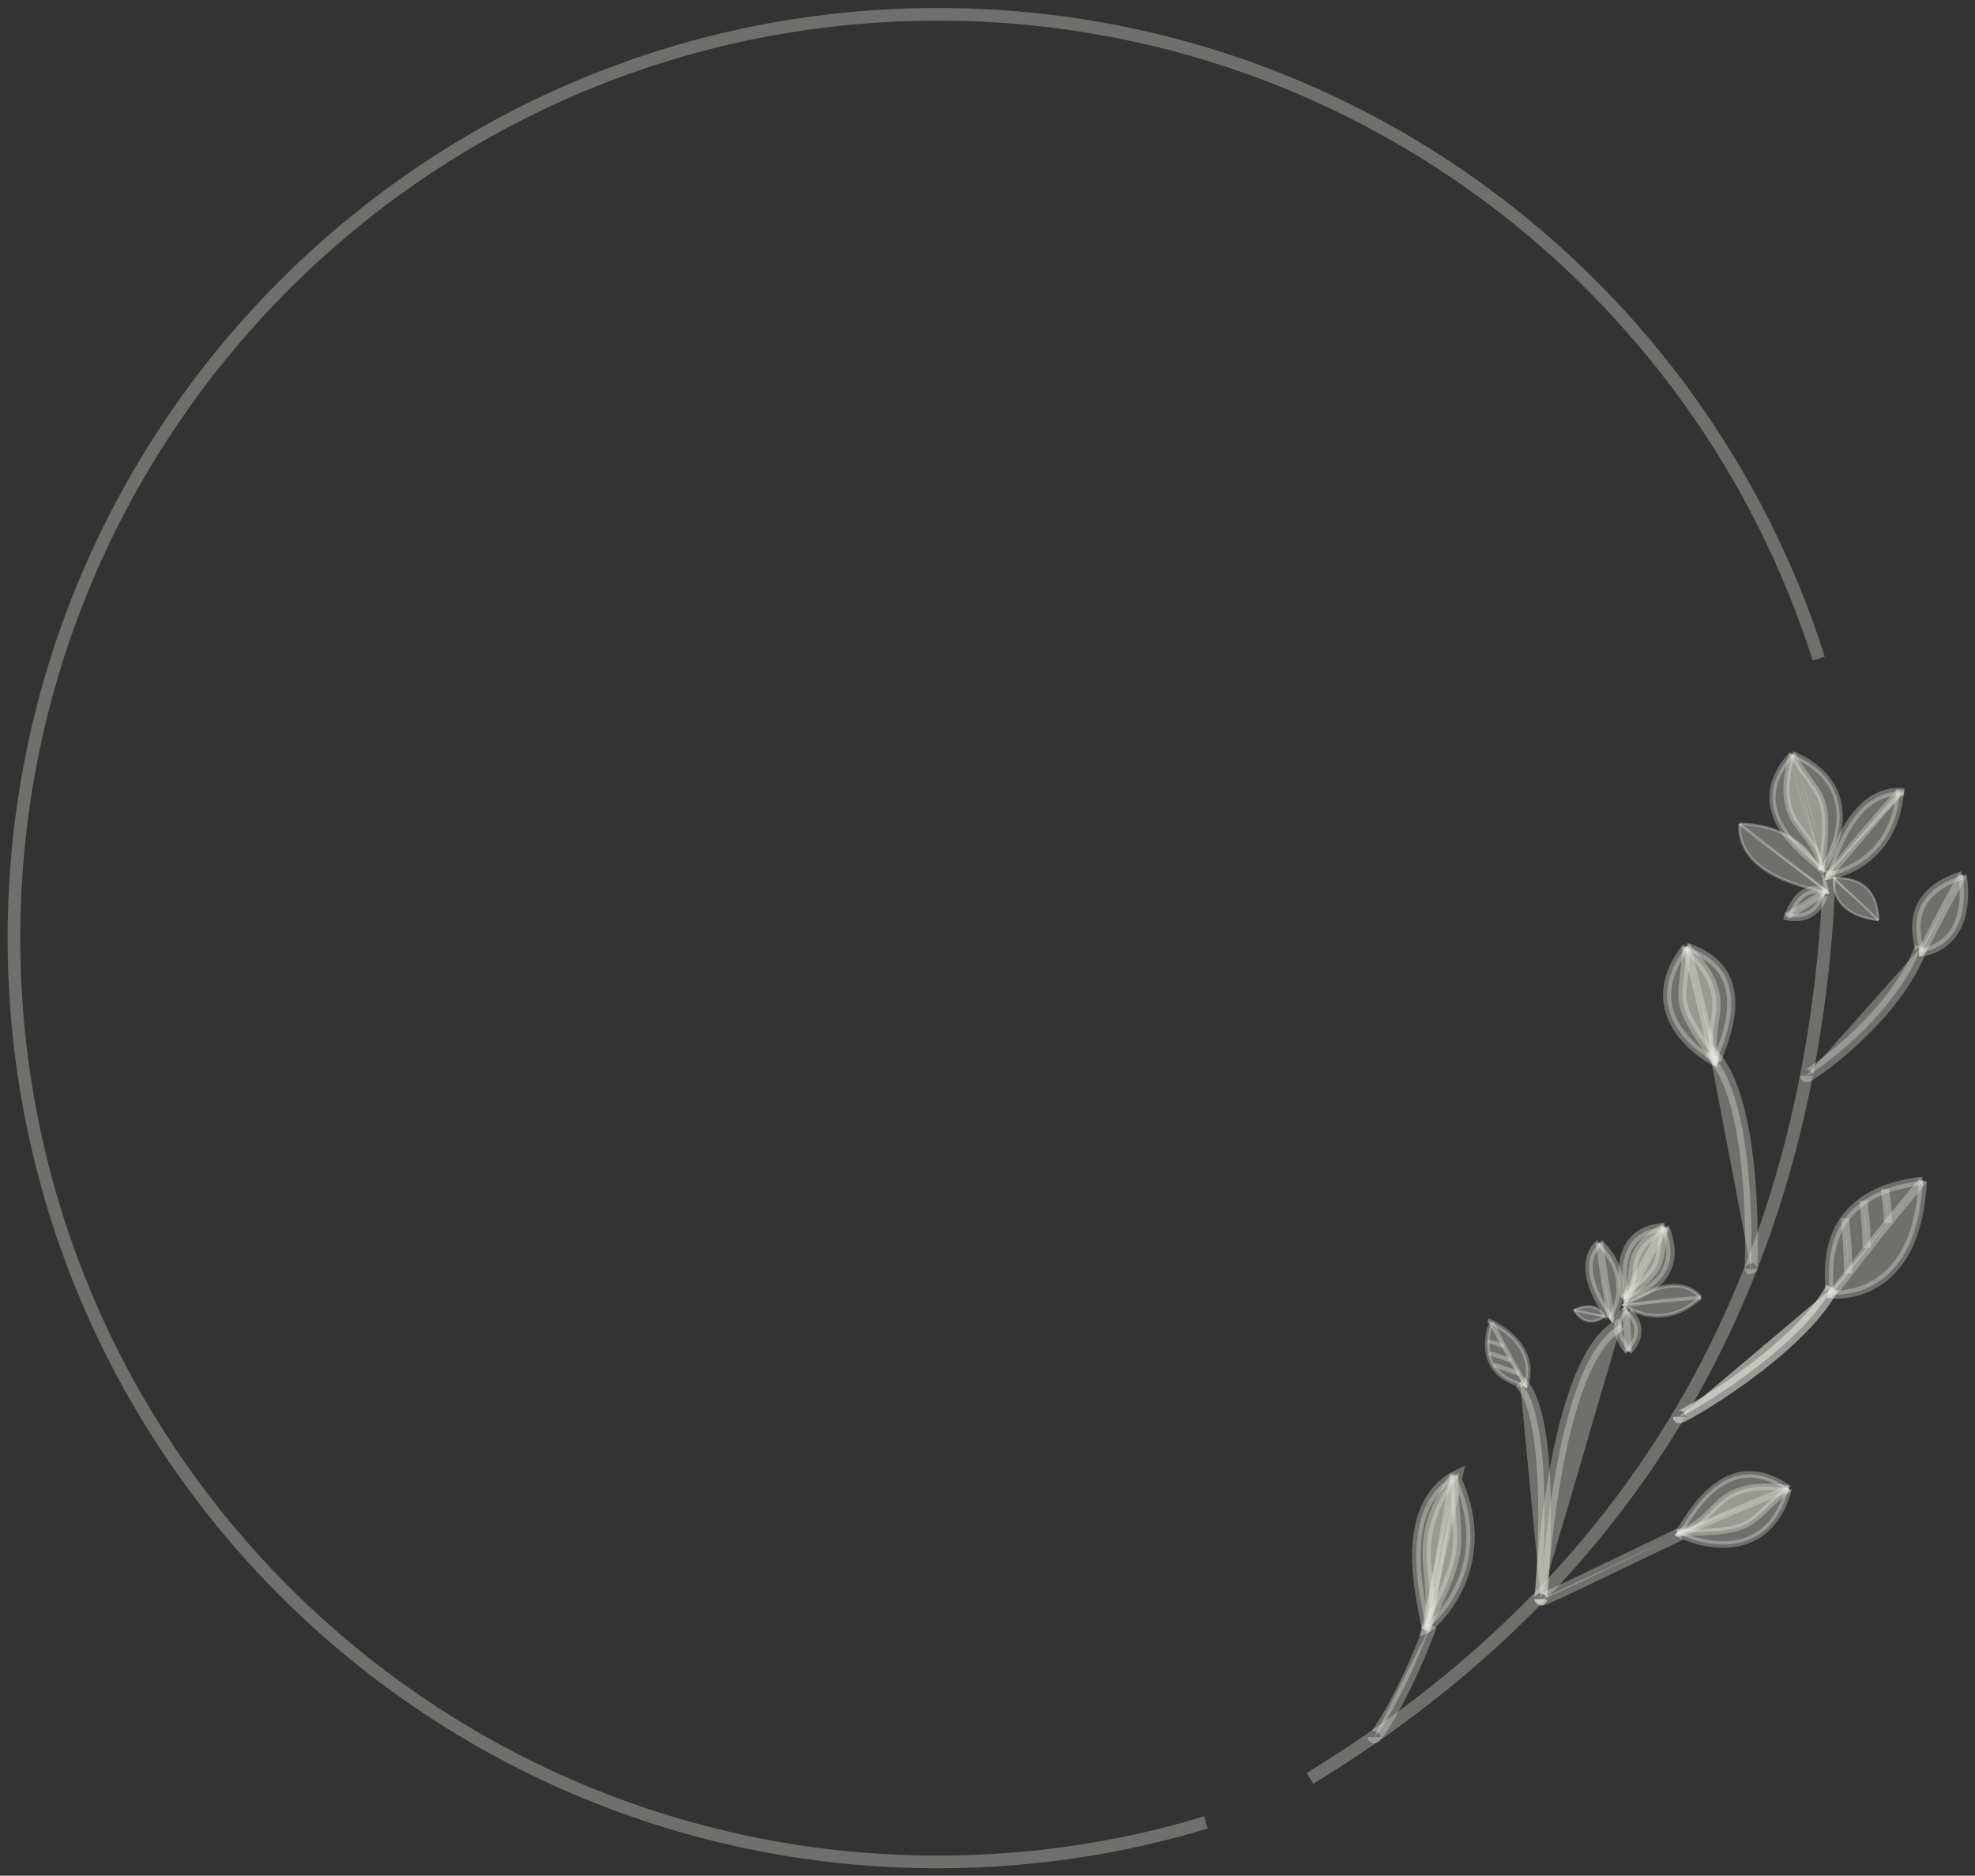<svg width="937" height="890" viewBox="0 0 937 890" fill="none" xmlns="http://www.w3.org/2000/svg">
<rect x="0" y="0" width="937" height="890" fill="#333333" stroke="none"/>
<path fill-rule="evenodd" clip-rule="evenodd" d="M871.005 413.242C862.295 646.587 741.968 773.832 623.072 846.371L619.942 841.241C737.534 769.498 856.382 643.906 864.999 413.018L871.005 413.242Z" fill="#E9ECE0" fill-opacity="0.33"/>
<path fill-rule="evenodd" clip-rule="evenodd" d="M857.031 510.43C857.04 511.772 899.407 483.019 911.483 449.304L857.031 510.43Z" fill="#E9ECE0" fill-opacity="0.33"/>
<path fill-rule="evenodd" clip-rule="evenodd" d="M854.651 512.279C854.172 511.65 854.031 510.969 854.028 510.451L860.037 510.411C860.034 509.914 859.898 509.25 859.43 508.635C858.968 508.03 858.385 507.736 857.954 507.603C857.251 507.384 856.677 507.501 856.577 507.521L856.569 507.523C856.406 507.555 856.287 507.596 856.236 507.616C856.241 507.614 856.246 507.612 856.251 507.609C856.405 507.538 856.749 507.354 857.311 507.01C858.403 506.342 860.035 505.247 862.076 503.76C866.148 500.792 871.73 496.345 877.689 490.813C889.678 479.683 902.862 464.465 908.655 448.292L914.312 450.318C908.029 467.861 893.992 483.877 881.777 495.217C875.634 500.92 869.867 505.517 865.616 508.616C863.495 510.162 861.722 511.356 860.447 512.136C859.827 512.515 859.248 512.844 858.774 513.063C858.582 513.152 858.192 513.327 857.741 513.416L857.737 513.417C857.576 513.449 856.932 513.577 856.173 513.342C855.722 513.202 855.123 512.897 854.651 512.279ZM856.209 507.628C856.209 507.627 856.218 507.623 856.236 507.616C856.217 507.625 856.209 507.628 856.209 507.628Z" fill="#E9ECE0" fill-opacity="0.33"/>
<path fill-rule="evenodd" clip-rule="evenodd" d="M910.498 451.884C912.653 451.96 935.807 449.415 931.133 415.284L910.498 451.884Z" fill="#E9ECE0" fill-opacity="0.33"/>
<path fill-rule="evenodd" clip-rule="evenodd" d="M915.894 452.907C913.325 453.721 911.242 453.915 910.428 453.887L910.568 449.883C910.832 449.892 912.452 449.796 914.684 449.088C916.877 448.393 919.56 447.137 922.042 444.919C926.902 440.574 931.419 432.134 929.149 415.557L933.118 415.013C935.521 432.566 930.798 442.464 924.712 447.905C921.719 450.58 918.502 452.08 915.894 452.907Z" fill="#E9ECE0" fill-opacity="0.33"/>
<path fill-rule="evenodd" clip-rule="evenodd" d="M870.3 416.28C869.865 417.714 867.449 433.721 891.209 436.662L870.3 416.28Z" fill="#E9ECE0" fill-opacity="0.33"/>
<path fill-rule="evenodd" clip-rule="evenodd" d="M869.53 419.681C869.444 417.887 869.68 416.557 869.809 416.131L870.792 416.429C870.704 416.72 870.475 417.929 870.556 419.632C870.637 421.324 871.024 423.477 872.14 425.673C874.356 430.034 879.518 434.698 891.273 436.153L891.147 437.172C879.142 435.686 873.632 430.876 871.225 426.139C870.029 423.786 869.617 421.485 869.53 419.681Z" fill="#E9ECE0" fill-opacity="0.33"/>
<path fill-rule="evenodd" clip-rule="evenodd" d="M866.284 423.638C865.344 423.057 855.232 417.402 848.645 433.781L866.284 423.638Z" fill="#E9ECE0" fill-opacity="0.33"/>
<path fill-rule="evenodd" clip-rule="evenodd" d="M859.305 420.632C863.39 419.972 866.6 421.788 867.198 422.158L865.37 425.118C865.029 424.907 862.713 423.606 859.86 424.067C857.182 424.501 853.407 426.604 850.26 434.43L847.031 433.132C850.471 424.58 855.046 421.321 859.305 420.632Z" fill="#E9ECE0" fill-opacity="0.33"/>
<path fill-rule="evenodd" clip-rule="evenodd" d="M910.498 451.884C912.653 451.959 913.528 446.487 931.133 415.284L910.498 451.884Z" fill="#E9ECE0" fill-opacity="0.33"/>
<path fill-rule="evenodd" clip-rule="evenodd" d="M913.823 451.696C913.134 452.73 912.123 453.945 910.429 453.886L910.568 449.883C910.286 449.873 910.113 449.985 910.07 450.018C910.107 449.984 910.243 449.844 910.49 449.474C911.07 448.604 911.871 447.077 913.239 444.402C913.419 444.05 913.608 443.681 913.805 443.293C916.569 437.879 921.156 428.893 929.389 414.3L932.878 416.269C924.685 430.79 920.128 439.718 917.372 445.116C917.174 445.504 916.986 445.873 916.806 446.225C915.485 448.809 914.563 450.587 913.823 451.696ZM910.059 450.027C910.059 450.027 910.063 450.024 910.07 450.018C910.063 450.025 910.059 450.028 910.059 450.027Z" fill="#E9ECE0" fill-opacity="0.33"/>
<path fill-rule="evenodd" clip-rule="evenodd" d="M870.3 416.28C869.865 417.714 873.386 419.277 891.209 436.662L870.3 416.28Z" fill="#E9ECE0" fill-opacity="0.33"/>
<path fill-rule="evenodd" clip-rule="evenodd" d="M870.492 417.965C869.936 417.335 869.614 416.773 869.808 416.131L870.791 416.429C870.769 416.504 870.723 416.675 871.262 417.285C871.785 417.877 872.714 418.727 874.251 420.108C874.455 420.291 874.67 420.484 874.895 420.686C878.037 423.504 883.245 428.177 891.568 436.295L890.851 437.03C882.543 428.927 877.347 424.265 874.209 421.45C873.983 421.248 873.769 421.055 873.565 420.872C872.047 419.509 871.064 418.612 870.492 417.965Z" fill="#E9ECE0" fill-opacity="0.33"/>
<path fill-rule="evenodd" clip-rule="evenodd" d="M866.283 423.64C865.343 423.059 863.564 425.272 847.804 434.69L866.283 423.64Z" fill="#E9ECE0" fill-opacity="0.33"/>
<path fill-rule="evenodd" clip-rule="evenodd" d="M864.438 422.24C865.024 421.947 866.109 421.485 867.198 422.158L865.37 425.119C865.752 425.354 866.092 425.292 866.179 425.269C866.15 425.28 866.091 425.304 865.995 425.352C865.562 425.569 864.858 426.017 863.555 426.87C863.386 426.981 863.208 427.097 863.021 427.22C860.413 428.929 856.08 431.77 848.697 436.182L846.912 433.195C854.234 428.82 858.521 426.01 861.115 424.309C861.302 424.186 861.479 424.07 861.649 423.959C862.878 423.154 863.781 422.569 864.438 422.24ZM866.2 425.262C866.2 425.262 866.193 425.265 866.179 425.269C866.194 425.263 866.201 425.261 866.2 425.262Z" fill="#E9ECE0" fill-opacity="0.33"/>
<path fill-rule="evenodd" clip-rule="evenodd" d="M910.498 451.884C912.653 451.959 898.234 425.493 931.133 415.284L910.498 451.884Z" fill="#E9ECE0" fill-opacity="0.33"/>
<path fill-rule="evenodd" clip-rule="evenodd" d="M912.244 453.033C911.781 453.638 911.088 453.909 910.429 453.886L910.569 449.882C910.044 449.864 909.454 450.088 909.064 450.596C908.777 450.971 908.739 451.326 908.733 451.38L908.733 451.382C908.729 451.417 908.729 451.436 908.728 451.436C908.726 451.437 908.722 451.338 908.68 451.084C908.613 450.688 908.513 450.227 908.385 449.644C908.286 449.19 908.171 448.662 908.043 448.032C907.494 445.332 906.876 441.482 907.294 437.244C907.714 432.979 909.185 428.31 912.803 424.027C916.414 419.754 922.042 416.008 930.54 413.371L931.727 417.197C923.776 419.664 918.87 423.054 915.863 426.613C912.865 430.162 911.637 434.018 911.281 437.637C910.921 441.282 911.448 444.673 911.969 447.234C912.064 447.704 912.167 448.181 912.265 448.632C912.415 449.323 912.552 449.955 912.63 450.42C912.692 450.787 912.769 451.318 912.716 451.813C912.69 452.052 912.609 452.557 912.244 453.033Z" fill="#E9ECE0" fill-opacity="0.33"/>
<path fill-rule="evenodd" clip-rule="evenodd" d="M870.3 416.28C869.865 417.714 890.214 412.743 891.209 436.662L870.3 416.28Z" fill="#E9ECE0" fill-opacity="0.33"/>
<path fill-rule="evenodd" clip-rule="evenodd" d="M869.912 416.712C869.776 416.536 869.75 416.322 869.808 416.132L870.791 416.43C870.821 416.329 870.809 416.193 870.725 416.084C870.677 416.022 870.629 416.001 870.629 416.001C870.629 416.001 870.631 416.002 870.636 416.004C870.688 416.024 870.821 416.052 871.08 416.076C871.373 416.103 871.736 416.12 872.175 416.139C872.499 416.154 872.864 416.17 873.273 416.195C875.154 416.305 877.747 416.569 880.398 417.559C883.054 418.552 885.77 420.274 887.882 423.295C889.991 426.314 891.47 430.589 891.722 436.642L890.696 436.685C890.45 430.778 889.012 426.705 887.04 423.884C885.069 421.065 882.539 419.456 880.038 418.521C877.531 417.585 875.057 417.328 873.213 417.22C872.846 417.198 872.494 417.182 872.171 417.168C871.703 417.146 871.295 417.128 870.985 417.099C870.727 417.075 870.466 417.039 870.267 416.963C870.17 416.925 870.022 416.855 869.912 416.712Z" fill="#E9ECE0" fill-opacity="0.33"/>
<path fill-rule="evenodd" clip-rule="evenodd" d="M866.284 423.638C865.344 423.057 863.67 438.509 846.434 434.697L866.284 423.638Z" fill="#E9ECE0" fill-opacity="0.33"/>
<path fill-rule="evenodd" clip-rule="evenodd" d="M865.566 422.007C866.103 421.799 866.704 421.852 867.199 422.158L865.37 425.118C865.807 425.388 866.348 425.436 866.822 425.252C867.185 425.112 867.379 424.885 867.423 424.833C867.474 424.774 867.5 424.73 867.5 424.731C867.5 424.731 867.481 424.763 867.443 424.844C867.355 425.03 867.266 425.247 867.147 425.536C867.056 425.756 866.948 426.018 866.81 426.341C866.229 427.702 865.318 429.633 863.821 431.476C862.314 433.333 860.205 435.109 857.248 436.139C854.292 437.167 850.621 437.405 846.059 436.396L846.81 432.998C850.867 433.895 853.868 433.631 856.104 432.852C858.337 432.075 859.937 430.74 861.12 429.283C862.314 427.812 863.075 426.227 863.61 424.974C863.698 424.769 863.788 424.552 863.876 424.339C864.03 423.967 864.178 423.61 864.295 423.361C864.381 423.178 864.538 422.856 864.769 422.584C864.881 422.451 865.14 422.172 865.566 422.007Z" fill="#E9ECE0" fill-opacity="0.33"/>
<path fill-rule="evenodd" clip-rule="evenodd" d="M795.558 727.252C797.766 729.176 837.294 747.192 848.657 706.336L795.558 727.252Z" fill="#E9ECE0" fill-opacity="0.33"/>
<path fill-rule="evenodd" clip-rule="evenodd" d="M795.642 729.145C795.223 728.915 794.81 728.664 794.535 728.424L796.578 726.08C796.575 726.078 796.574 726.077 796.574 726.077C796.574 726.076 796.611 726.106 796.707 726.167C796.811 726.234 796.955 726.319 797.141 726.421C797.513 726.626 798.02 726.88 798.649 727.166C799.906 727.737 801.617 728.417 803.654 729.058C807.737 730.345 813.06 731.457 818.624 731.282C824.177 731.109 829.918 729.657 834.939 725.869C839.953 722.088 844.389 715.873 847.157 705.919L850.153 706.752C847.24 717.227 842.474 724.081 836.812 728.352C831.156 732.617 824.746 734.202 818.721 734.39C812.707 734.579 807.024 733.38 802.719 732.024C800.563 731.345 798.734 730.62 797.363 729.997C796.678 729.686 796.098 729.396 795.642 729.145Z" fill="#E9ECE0" fill-opacity="0.33"/>
<path fill-rule="evenodd" clip-rule="evenodd" d="M864.099 413.156C866.292 411.215 889.264 374.345 850.218 357.8L864.099 413.156Z" fill="#E9ECE0" fill-opacity="0.33"/>
<path fill-rule="evenodd" clip-rule="evenodd" d="M865.906 413.256C865.624 413.641 865.327 414.011 865.063 414.244L863.137 412.068C863.134 412.07 863.134 412.07 863.137 412.067C863.146 412.058 863.183 412.02 863.25 411.94C863.332 411.843 863.436 411.71 863.563 411.537C863.815 411.193 864.135 410.721 864.5 410.132C865.231 408.956 866.128 407.344 867.029 405.403C868.836 401.513 870.631 396.367 871.178 390.812C871.725 385.268 871.025 379.365 867.905 373.875C864.79 368.391 859.181 363.176 849.652 359.138L850.786 356.462C860.78 360.697 866.942 366.295 870.432 372.439C873.919 378.575 874.66 385.114 874.07 391.097C873.482 397.071 871.563 402.541 869.665 406.627C868.715 408.674 867.762 410.39 866.969 411.666C866.573 412.303 866.212 412.839 865.906 413.256Z" fill="#E9ECE0" fill-opacity="0.33"/>
<path fill-rule="evenodd" clip-rule="evenodd" d="M866.062 415.675C867.919 416.132 899.071 410.894 901.549 374.631L866.062 415.675Z" fill="#E9ECE0" fill-opacity="0.33"/>
<path fill-rule="evenodd" clip-rule="evenodd" d="M866.862 417.526C866.541 417.548 866.047 417.569 865.621 417.464L866.502 413.884C866.412 413.862 866.357 413.857 866.357 413.857C866.357 413.856 866.432 413.86 866.616 413.848C866.873 413.83 867.243 413.788 867.718 413.71C868.665 413.554 869.962 413.265 871.498 412.792C874.57 411.844 878.537 410.174 882.52 407.408C890.43 401.914 898.511 392.031 899.709 374.504L903.387 374.756C902.107 393.492 893.373 404.359 884.623 410.436C880.277 413.455 875.953 415.276 872.585 416.315C870.9 416.834 869.44 417.163 868.317 417.348C867.758 417.44 867.266 417.499 866.862 417.526Z" fill="#E9ECE0" fill-opacity="0.33"/>
<path fill-rule="evenodd" clip-rule="evenodd" d="M867.199 424.121C867.56 422.243 861.643 391.549 825.299 390.948L867.199 424.121Z" fill="#E9ECE0" fill-opacity="0.33"/>
<path fill-rule="evenodd" clip-rule="evenodd" d="M867.817 423.384C867.849 423.71 867.862 424.023 867.821 424.241L866.577 424.002C866.577 424.003 866.577 424.002 866.577 424.001C866.578 423.993 866.582 423.954 866.58 423.872C866.579 423.782 866.572 423.66 866.557 423.508C866.527 423.204 866.467 422.798 866.371 422.302C866.178 421.312 865.843 419.984 865.315 418.434C864.261 415.334 862.448 411.365 859.506 407.436C853.638 399.598 843.251 391.879 825.288 391.582L825.309 390.315C843.69 390.619 854.433 398.547 860.52 406.676C863.555 410.731 865.425 414.824 866.514 418.026C867.059 419.628 867.41 421.011 867.614 422.061C867.716 422.585 867.782 423.031 867.817 423.384Z" fill="#E9ECE0" fill-opacity="0.33"/>
<path fill-rule="evenodd" clip-rule="evenodd" d="M814.855 504.329C811.994 503.704 773.963 482.711 799.987 449.23L814.855 504.329Z" fill="#E9ECE0" fill-opacity="0.33"/>
<path fill-rule="evenodd" clip-rule="evenodd" d="M815.258 502.434C815.278 502.441 815.281 502.443 815.27 502.44L814.444 506.219C814.045 506.132 813.565 505.934 813.129 505.735C812.645 505.514 812.057 505.216 811.392 504.848C810.061 504.111 808.376 503.067 806.533 501.732C802.855 499.068 798.469 495.192 795.003 490.206C791.529 485.209 788.943 479.043 788.997 471.863C789.05 464.671 791.749 456.68 798.462 448.044L801.516 450.418C795.217 458.523 792.911 465.711 792.865 471.892C792.819 478.084 795.04 483.483 798.179 487.997C801.325 492.523 805.357 496.104 808.802 498.599C810.519 499.843 812.072 500.803 813.266 501.464C813.864 501.795 814.362 502.045 814.737 502.217C815.043 502.357 815.207 502.416 815.258 502.434Z" fill="#E9ECE0" fill-opacity="0.33"/>
<path fill-rule="evenodd" clip-rule="evenodd" d="M795.558 727.252C797.766 729.176 803.375 724.156 848.657 706.336L795.558 727.252Z" fill="#E9ECE0" fill-opacity="0.33"/>
<path fill-rule="evenodd" clip-rule="evenodd" d="M798.879 728.786C797.296 729.276 795.765 729.494 794.537 728.423L796.579 726.08C796.576 726.078 796.57 726.075 796.563 726.072C796.562 726.072 796.561 726.071 796.56 726.071C796.559 726.071 796.586 726.08 796.658 726.082C796.856 726.087 797.241 726.038 797.958 725.816C799.395 725.37 801.621 724.412 805.326 722.775C805.817 722.558 806.332 722.331 806.872 722.091C814.417 718.752 826.931 713.214 848.087 704.888L849.226 707.781C828.129 716.084 815.661 721.602 808.129 724.936C807.589 725.175 807.074 725.403 806.583 725.619C802.95 727.224 800.529 728.274 798.879 728.786Z" fill="#E9ECE0" fill-opacity="0.33"/>
<path fill-rule="evenodd" clip-rule="evenodd" d="M864.099 413.156C866.293 411.215 862.04 405.004 850.218 357.8L864.099 413.156Z" fill="#E9ECE0" fill-opacity="0.33"/>
<path fill-rule="evenodd" clip-rule="evenodd" d="M865.95 410.077C866.232 411.708 866.239 413.202 865.062 414.243L863.136 412.066L863.147 412.056L863.15 412.054C863.15 412.054 863.15 412.054 863.15 412.053M865.95 410.077C865.658 408.382 864.931 405.852 863.808 402.04L865.95 410.077ZM863.808 402.04C863.657 401.525 863.497 400.984 863.33 400.417L863.808 402.04ZM863.33 400.417C860.997 392.517 857.136 379.439 851.628 357.445L863.33 400.417ZM851.628 357.445L848.809 358.151L851.628 357.445ZM848.809 358.151C854.331 380.203 858.205 393.325 860.542 401.238L848.809 358.151ZM860.542 401.238C860.709 401.805 860.869 402.346 861.021 402.861L860.542 401.238ZM861.021 402.861C862.164 406.745 862.829 409.082 863.086 410.572L861.021 402.861ZM863.086 410.572C863.215 411.316 863.216 411.716 863.182 411.929L863.086 410.572ZM863.182 411.929C863.168 412.021 863.15 412.053 863.15 412.053L863.182 411.929ZM863.15 412.053C863.15 412.053 863.15 412.053 863.15 412.053L863.15 412.053Z" fill="#E9ECE0" fill-opacity="0.33"/>
<path fill-rule="evenodd" clip-rule="evenodd" d="M676.161 773.427C678.717 772.651 678.174 762.614 689.912 700.065L676.161 773.427Z" fill="#E9ECE0" fill-opacity="0.33"/>
<path fill-rule="evenodd" clip-rule="evenodd" d="M678.73 773.543C678.333 774.282 677.718 775 676.731 775.3L675.593 771.554C675.343 771.63 675.235 771.772 675.234 771.772C675.234 771.771 675.25 771.749 675.281 771.692C675.411 771.448 675.599 770.947 675.836 769.971C676.305 768.04 676.83 764.852 677.661 759.604C677.771 758.907 677.887 758.174 678.008 757.406C679.701 746.685 682.508 728.912 687.989 699.704L691.837 700.426C686.366 729.579 683.566 747.31 681.875 758.018C681.754 758.787 681.638 759.519 681.528 760.217C680.708 765.394 680.156 768.771 679.64 770.894C679.385 771.945 679.105 772.845 678.73 773.543Z" fill="#E9ECE0" fill-opacity="0.33"/>
<path fill-rule="evenodd" clip-rule="evenodd" d="M866.062 415.676C867.919 416.133 871.256 409.756 901.356 375.546L866.062 415.676Z" fill="#E9ECE0" fill-opacity="0.33"/>
<path fill-rule="evenodd" clip-rule="evenodd" d="M867.829 417.062C867.256 417.408 866.493 417.678 865.622 417.463L866.503 413.883C866.149 413.796 865.912 413.915 865.911 413.914C865.911 413.913 865.916 413.911 865.927 413.904C866.046 413.832 866.313 413.626 866.81 413.118C867.789 412.116 869.264 410.363 871.701 407.43C872.023 407.042 872.362 406.633 872.718 406.205C877.681 400.224 885.912 390.306 899.973 374.326L902.741 376.761C888.715 392.702 880.51 402.589 875.554 408.561C875.198 408.989 874.86 409.397 874.537 409.786C872.144 412.667 870.555 414.561 869.446 415.695C868.899 416.255 868.365 416.739 867.829 417.062Z" fill="#E9ECE0" fill-opacity="0.33"/>
<path fill-rule="evenodd" clip-rule="evenodd" d="M867.198 424.121C867.559 422.243 861.018 419.24 825.298 390.948L867.198 424.121Z" fill="#E9ECE0" fill-opacity="0.33"/>
<path fill-rule="evenodd" clip-rule="evenodd" d="M867.491 422.964C867.76 423.363 867.908 423.785 867.82 424.242L866.576 424.003L866.576 424.002C866.58 423.986 866.597 423.903 866.442 423.673C866.274 423.425 865.959 423.086 865.408 422.601C864.311 421.634 862.436 420.217 859.399 417.949C858.994 417.647 858.569 417.329 858.123 416.997C851.897 412.351 841.577 404.652 824.905 391.446L825.691 390.453C842.349 403.648 852.658 411.339 858.881 415.982C859.327 416.315 859.752 416.632 860.157 416.934C863.175 419.188 865.1 420.642 866.245 421.651C866.815 422.153 867.23 422.578 867.491 422.964Z" fill="#E9ECE0" fill-opacity="0.33"/>
<path fill-rule="evenodd" clip-rule="evenodd" d="M814.855 504.329C811.994 503.704 812.68 496.207 799.987 449.23L814.855 504.329Z" fill="#E9ECE0" fill-opacity="0.33"/>
<path fill-rule="evenodd" clip-rule="evenodd" d="M815.434 502.512C815.404 502.488 815.349 502.457 815.267 502.439L814.442 506.218C812.635 505.823 811.838 504.276 811.284 502.704C810.702 501.048 810.096 498.452 809.221 494.588C809.102 494.065 808.978 493.516 808.848 492.939C807.033 484.907 804.031 471.613 798.119 449.734L801.854 448.725C807.786 470.681 810.802 484.035 812.621 492.085C812.751 492.661 812.875 493.21 812.993 493.734C813.891 497.694 814.443 500.026 814.934 501.42C815.191 502.152 815.368 502.429 815.434 502.512ZM815.464 502.541C815.464 502.544 815.454 502.536 815.434 502.512C815.455 502.527 815.464 502.539 815.464 502.541Z" fill="#E9ECE0" fill-opacity="0.33"/>
<path fill-rule="evenodd" clip-rule="evenodd" d="M795.558 727.252C834.851 727.055 827.64 722.938 848.657 706.336L795.558 727.252Z" fill="#E9ECE0" fill-opacity="0.33"/>
<path fill-rule="evenodd" clip-rule="evenodd" d="M829.705 724.312C823.568 727.66 815.143 728.71 795.565 728.808L795.549 725.699C815.264 725.6 822.879 724.493 828.215 721.582C830.886 720.126 833.05 718.181 835.952 715.45C836.201 715.215 836.455 714.975 836.715 714.731C839.463 712.137 842.835 708.954 847.692 705.117L849.619 707.557C844.873 711.306 841.59 714.405 838.846 716.995C838.587 717.239 838.334 717.479 838.084 717.714C835.199 720.429 832.77 722.64 829.705 724.312Z" fill="#E9ECE0" fill-opacity="0.33"/>
<path fill-rule="evenodd" clip-rule="evenodd" d="M864.099 413.156C868.98 374.166 863.966 380.785 850.218 357.799L864.099 413.156Z" fill="#E9ECE0" fill-opacity="0.33"/>
<path fill-rule="evenodd" clip-rule="evenodd" d="M865.5 378.952C868.016 385.441 867.975 393.906 865.542 413.337L862.658 412.976C865.107 393.418 864.999 385.697 862.791 380.002C861.686 377.152 860.03 374.745 857.697 371.515C857.496 371.237 857.291 370.955 857.082 370.666C854.865 367.606 852.147 363.854 848.972 358.546L851.466 357.054C854.573 362.249 857.225 365.908 859.438 368.964C859.647 369.252 859.851 369.535 860.052 369.813C862.373 373.025 864.244 375.709 865.5 378.952Z" fill="#E9ECE0" fill-opacity="0.33"/>
<path fill-rule="evenodd" clip-rule="evenodd" d="M676.16 773.427C697.188 731.578 690.38 735.878 689.912 700.065L676.16 773.427Z" fill="#E9ECE0" fill-opacity="0.33"/>
<path fill-rule="evenodd" clip-rule="evenodd" d="M693.046 734.678C692.137 743.718 688.412 753.407 677.911 774.306L674.413 772.548C684.939 751.598 688.324 742.512 689.151 734.286C689.566 730.158 689.343 726.186 688.966 720.89C688.934 720.434 688.901 719.97 688.867 719.496C688.505 714.47 688.063 708.331 687.956 700.091L691.87 700.039C691.976 708.162 692.411 714.198 692.772 719.219C692.806 719.692 692.839 720.156 692.871 720.612C693.246 725.889 693.499 730.173 693.046 734.678Z" fill="#E9ECE0" fill-opacity="0.33"/>
<path fill-rule="evenodd" clip-rule="evenodd" d="M814.855 504.329C791.586 472.667 799.19 476.001 799.987 449.23L814.855 504.329Z" fill="#E9ECE0" fill-opacity="0.33"/>
<path fill-rule="evenodd" clip-rule="evenodd" d="M800.312 474.676C801.141 480.585 804.729 487.283 816.414 503.183L813.297 505.474C801.713 489.712 797.468 482.246 796.481 475.214C795.988 471.701 796.321 468.388 796.781 464.456C796.821 464.115 796.862 463.768 796.903 463.415C797.346 459.669 797.875 455.2 798.054 449.172L801.921 449.287C801.736 455.49 801.19 460.11 800.746 463.864C800.704 464.218 800.663 464.565 800.623 464.905C800.16 468.866 799.897 471.718 800.312 474.676Z" fill="#E9ECE0" fill-opacity="0.33"/>
<path fill-rule="evenodd" clip-rule="evenodd" d="M795.558 727.253C816.349 722.369 811.279 700.998 848.657 706.336L795.558 727.253Z" fill="#E9ECE0" fill-opacity="0.33"/>
<path fill-rule="evenodd" clip-rule="evenodd" d="M813.087 717.846C808.858 722.151 804.29 726.8 795.915 728.767L795.203 725.74C802.626 723.997 806.398 720.169 810.506 716.001C811.872 714.615 813.275 713.192 814.861 711.795C817.996 709.035 821.727 706.567 827.125 705.162C832.491 703.765 839.403 703.445 848.877 704.798L848.438 707.876C839.224 706.56 832.753 706.91 827.908 708.171C823.094 709.424 819.784 711.603 816.916 714.129C815.607 715.281 814.362 716.548 813.087 717.846Z" fill="#E9ECE0" fill-opacity="0.33"/>
<path fill-rule="evenodd" clip-rule="evenodd" d="M864.099 413.156C861.942 391.908 840.095 394.174 850.218 357.799L864.099 413.156Z" fill="#E9ECE0" fill-opacity="0.33"/>
<path fill-rule="evenodd" clip-rule="evenodd" d="M856.966 394.634C860.685 399.381 864.681 404.481 865.546 413.009L862.655 413.302C861.882 405.685 858.551 401.421 854.944 396.804C853.749 395.273 852.523 393.704 851.35 391.961C849.024 388.505 847.066 384.502 846.373 378.987C845.683 373.503 846.256 366.622 848.82 357.409L851.62 358.189C849.122 367.164 848.63 373.64 849.256 378.625C849.88 383.58 851.621 387.158 853.761 390.338C854.741 391.795 855.841 393.198 856.966 394.634Z" fill="#E9ECE0" fill-opacity="0.33"/>
<path fill-rule="evenodd" clip-rule="evenodd" d="M676.161 773.427C683.893 747.393 665.985 735.377 689.912 700.065L676.161 773.427Z" fill="#E9ECE0" fill-opacity="0.33"/>
<path fill-rule="evenodd" clip-rule="evenodd" d="M679.508 747.383C680.282 755.341 681.095 763.696 678.039 773.984L674.286 772.869C677.105 763.38 676.392 755.996 675.639 748.194C675.393 745.643 675.143 743.048 675.01 740.32C674.47 729.23 676.088 716.978 688.293 698.967L691.534 701.163C679.812 718.462 678.421 729.874 678.92 740.129C679.038 742.539 679.271 744.942 679.508 747.383Z" fill="#E9ECE0" fill-opacity="0.33"/>
<path fill-rule="evenodd" clip-rule="evenodd" d="M814.855 504.329C806.379 484.725 826.559 476.053 799.987 449.23L814.855 504.329Z" fill="#E9ECE0" fill-opacity="0.33"/>
<path fill-rule="evenodd" clip-rule="evenodd" d="M815.347 485.741C814.455 491.494 813.653 496.671 816.632 503.561L813.081 505.096C809.619 497.088 810.652 490.508 811.59 484.531C811.869 482.75 812.14 481.022 812.281 479.326C812.595 475.561 812.374 471.667 810.537 467.123C808.685 462.543 805.142 457.18 798.615 450.591L801.363 447.868C808.121 454.691 812.021 460.471 814.123 465.673C816.241 470.912 816.487 475.441 816.136 479.647C815.957 481.802 815.647 483.804 815.347 485.741Z" fill="#E9ECE0" fill-opacity="0.33"/>
<path fill-rule="evenodd" clip-rule="evenodd" d="M795.558 727.252C797.765 729.176 814.939 682.607 848.656 706.335L795.558 727.252Z" fill="#E9ECE0" fill-opacity="0.33"/>
<path fill-rule="evenodd" clip-rule="evenodd" d="M796.276 728.778C795.764 728.939 795.088 728.907 794.536 728.425L796.579 726.081C796.164 725.72 795.656 725.713 795.341 725.812C795.21 725.853 795.127 725.906 795.097 725.928C795.1 725.925 795.103 725.922 795.107 725.918C795.226 725.812 795.456 725.544 795.826 725.028C796.31 724.352 796.892 723.454 797.602 722.36C797.951 721.822 798.331 721.236 798.745 720.606C801.206 716.86 804.691 711.84 809.214 707.496C813.735 703.154 819.39 699.394 826.205 698.328C833.064 697.255 840.859 698.948 849.551 705.065L847.761 707.608C839.594 701.86 832.599 700.476 826.686 701.401C820.728 702.332 815.63 705.646 811.368 709.739C807.107 713.831 803.777 718.61 801.343 722.313C800.967 722.886 800.607 723.442 800.266 723.967C799.528 725.105 798.881 726.102 798.354 726.839C797.977 727.365 797.579 727.878 797.187 728.23C797.001 728.397 796.69 728.647 796.276 728.778ZM795.084 725.938C795.084 725.938 795.088 725.934 795.097 725.928C795.088 725.935 795.084 725.939 795.084 725.938Z" fill="#E9ECE0" fill-opacity="0.33"/>
<path fill-rule="evenodd" clip-rule="evenodd" d="M864.097 413.156C866.291 411.215 822.33 388.169 850.216 357.799L864.097 413.156Z" fill="#E9ECE0" fill-opacity="0.33"/>
<path fill-rule="evenodd" clip-rule="evenodd" d="M865.605 412.657C865.693 413.158 865.58 413.785 865.063 414.243L863.137 412.066C862.757 412.403 862.69 412.867 862.743 413.165C862.764 413.282 862.799 413.36 862.814 413.389C862.811 413.384 862.807 413.378 862.802 413.37C862.705 413.229 862.462 412.96 861.998 412.526C861.388 411.957 860.569 411.261 859.575 410.415C859.087 410 858.556 409.548 857.987 409.058C854.592 406.135 850.071 402.036 846.355 397C842.641 391.964 839.655 385.891 839.479 379.024C839.302 372.115 841.974 364.629 849.149 356.815L851.289 358.781C844.521 366.152 842.23 372.935 842.385 378.949C842.54 385.006 845.179 390.509 848.694 395.274C852.208 400.038 856.524 403.963 859.883 406.856C860.404 407.304 860.909 407.734 861.386 408.14C862.418 409.018 863.321 409.786 863.981 410.402C864.454 410.844 864.904 411.298 865.196 411.723C865.335 411.924 865.533 412.251 865.605 412.657ZM862.822 413.401C862.821 413.401 862.819 413.397 862.814 413.389C862.82 413.397 862.822 413.401 862.822 413.401Z" fill="#E9ECE0" fill-opacity="0.33"/>
<path fill-rule="evenodd" clip-rule="evenodd" d="M676.16 773.428C678.716 772.651 657.218 715.397 692.232 698.937L676.16 773.428ZM676.16 773.428C678.716 772.651 712.647 743.694 689.754 698.383L676.16 773.428Z" fill="#E9ECE0" fill-opacity="0.33"/>
<path fill-rule="evenodd" clip-rule="evenodd" d="M678.128 774.6C677.756 774.858 677.24 775.193 676.744 775.344L673.486 776.334L674.353 772.313C674.324 771.998 674.266 771.567 674.173 771.004C673.991 769.897 673.713 768.489 673.377 766.79C673.217 765.978 673.043 765.099 672.861 764.155C671.747 758.396 670.37 750.534 670.024 742.146C669.339 725.52 672.697 705.907 691.381 697.124L695.044 695.402L693.637 701.927C702.915 723.183 700.094 740.809 694.323 753.438C691.254 760.155 687.365 765.431 684.071 769.087C682.423 770.915 680.914 772.35 679.713 773.367C679.113 773.874 678.577 774.289 678.128 774.6ZM689.348 702.809C676.228 711.228 673.409 726.998 674.026 741.981C674.335 749.476 675.502 756.58 676.551 762.126L689.348 702.809ZM692.11 709.005C698.222 726.644 695.529 741.162 690.68 751.773C687.809 758.056 684.166 762.997 681.095 766.405C680.475 767.093 679.881 767.716 679.323 768.274L692.11 709.005Z" fill="#E9ECE0" fill-opacity="0.33"/>
<path fill-rule="evenodd" clip-rule="evenodd" d="M866.061 415.674C867.918 416.131 875.878 373.139 903.451 375.814L866.061 415.674Z" fill="#E9ECE0" fill-opacity="0.33"/>
<path fill-rule="evenodd" clip-rule="evenodd" d="M867.532 416.92C867.328 417.116 866.628 417.713 865.619 417.465L866.501 413.884C865.608 413.665 865.036 414.205 864.973 414.266C864.913 414.323 864.877 414.37 864.865 414.387C864.869 414.38 864.877 414.368 864.887 414.351C864.982 414.186 865.135 413.856 865.357 413.3C865.652 412.56 865.998 411.603 866.419 410.441C866.62 409.884 866.839 409.279 867.077 408.629C868.524 404.682 870.592 399.33 873.495 394.028C879.233 383.544 888.658 372.527 903.628 373.979L903.272 377.649C890.67 376.426 882.328 385.569 876.729 395.798C873.962 400.852 871.969 405.995 870.539 409.897C870.32 410.496 870.111 411.073 869.913 411.619C869.479 412.82 869.099 413.869 868.781 414.666C868.553 415.237 868.318 415.782 868.079 416.195C867.967 416.389 867.788 416.673 867.532 416.92ZM864.859 414.396C864.859 414.395 864.861 414.393 864.865 414.387C864.861 414.393 864.859 414.396 864.859 414.396Z" fill="#E9ECE0" fill-opacity="0.33"/>
<path fill-rule="evenodd" clip-rule="evenodd" d="M867.2 424.121C867.56 422.243 824.054 418.623 825.3 390.948L867.2 424.121Z" fill="#E9ECE0" fill-opacity="0.33"/>
<path fill-rule="evenodd" clip-rule="evenodd" d="M867.525 423.464C867.65 423.574 867.898 423.844 867.821 424.241L866.578 424.003C866.553 424.133 866.582 424.246 866.621 424.32C866.653 424.385 866.689 424.415 866.69 424.417L866.69 424.417C866.691 424.417 866.691 424.417 866.691 424.417C866.691 424.417 866.679 424.408 866.649 424.39C866.617 424.371 866.572 424.348 866.512 424.32C866.259 424.204 865.85 424.066 865.276 423.901C864.505 423.678 863.506 423.425 862.317 423.123C861.744 422.977 861.128 422.821 860.471 422.651C856.455 421.613 851.051 420.11 845.667 417.791C834.942 413.17 824.025 405.182 824.667 390.92L825.932 390.977C825.328 404.391 835.542 412.05 846.168 416.628C851.46 418.907 856.787 420.391 860.788 421.425C861.426 421.59 862.032 421.744 862.6 421.888C863.804 422.194 864.837 422.456 865.627 422.684C866.206 422.851 866.694 423.011 867.038 423.168C867.205 423.244 867.383 423.34 867.525 423.464Z" fill="#E9ECE0" fill-opacity="0.33"/>
<path fill-rule="evenodd" clip-rule="evenodd" d="M814.856 504.329C811.995 503.704 839.142 462.15 799.988 449.23L814.856 504.329Z" fill="#E9ECE0" fill-opacity="0.33"/>
<path fill-rule="evenodd" clip-rule="evenodd" d="M816.5 503.519C816.357 503.106 815.959 502.59 815.269 502.439L814.443 506.218C813.574 506.028 813.056 505.393 812.845 504.786C812.676 504.298 812.697 503.835 812.722 503.568C812.775 502.998 812.961 502.339 813.16 501.72C813.439 500.85 813.86 499.721 814.335 498.445C814.553 497.86 814.782 497.244 815.015 496.608C816.535 492.452 818.374 486.963 819.113 481.146C819.852 475.327 819.469 469.346 816.714 464.101C813.985 458.906 808.791 454.171 799.382 451.066L800.594 447.393C810.762 450.748 816.857 456.053 820.139 462.302C823.396 468.502 823.746 475.371 822.95 481.634C822.154 487.898 820.19 493.722 818.648 497.937C818.386 498.653 818.141 499.311 817.916 499.914C817.464 501.129 817.095 502.118 816.843 502.903C816.652 503.499 816.586 503.808 816.574 503.926C816.575 503.873 816.57 503.719 816.5 503.519ZM816.573 503.929C816.573 503.928 816.574 503.927 816.574 503.926L816.573 503.929Z" fill="#E9ECE0" fill-opacity="0.33"/>
<path fill-rule="evenodd" clip-rule="evenodd" d="M867.227 613.985C870.737 614.764 909.473 617.645 912.205 560.265L867.227 613.985Z" fill="#E9ECE0" fill-opacity="0.33"/>
<path fill-rule="evenodd" clip-rule="evenodd" d="M891.031 610.618C880.041 617.292 868.936 616.381 866.802 615.907L867.655 612.063C869.031 612.368 879.049 613.287 888.987 607.251C898.76 601.316 908.897 588.378 910.24 560.171L914.174 560.358C912.785 589.532 902.187 603.843 891.031 610.618Z" fill="#E9ECE0" fill-opacity="0.33"/>
<path fill-rule="evenodd" clip-rule="evenodd" d="M867.227 613.985C870.737 614.764 873.839 606.059 912.205 560.265L867.227 613.985Z" fill="#E9ECE0" fill-opacity="0.33"/>
<path fill-rule="evenodd" clip-rule="evenodd" d="M871.753 613.733C870.333 615.192 868.789 616.348 866.802 615.907L867.655 612.063C867.65 612.062 867.633 612.061 867.612 612.064C867.607 612.065 867.604 612.065 867.604 612.065C867.603 612.066 867.633 612.059 867.7 612.025C867.909 611.918 868.289 611.646 868.931 610.986C870.216 609.666 872.051 607.33 875.087 603.388C875.489 602.866 875.91 602.318 876.353 601.743C882.529 593.713 892.772 580.396 910.698 559L913.716 561.529C895.843 582.863 885.638 596.13 879.473 604.146C879.03 604.721 878.609 605.269 878.207 605.791C875.232 609.653 873.236 612.209 871.753 613.733Z" fill="#E9ECE0" fill-opacity="0.33"/>
<path fill-rule="evenodd" clip-rule="evenodd" d="M876.921 604.232C876.504 587.215 875.412 581.494 875.39 578.117L876.921 604.232Z" fill="#E9ECE0" fill-opacity="0.33"/>
<path fill-rule="evenodd" clip-rule="evenodd" d="M877.97 585.898C878.301 589.913 878.68 595.636 878.89 604.184L874.952 604.28C874.745 595.811 874.37 590.165 874.045 586.221C873.943 584.984 873.843 583.892 873.755 582.919C873.567 580.863 873.429 579.343 873.421 578.13L877.359 578.104C877.366 579.148 877.481 580.41 877.655 582.316C877.746 583.313 877.854 584.487 877.97 585.898Z" fill="#E9ECE0" fill-opacity="0.33"/>
<path fill-rule="evenodd" clip-rule="evenodd" d="M885.671 592.079C885.269 577.53 884.183 572.64 884.164 569.753L885.671 592.079Z" fill="#E9ECE0" fill-opacity="0.33"/>
<path fill-rule="evenodd" clip-rule="evenodd" d="M886.724 576.357C887.053 579.801 887.427 584.705 887.629 592.025L883.715 592.133C883.516 584.905 883.147 580.089 882.826 576.729C882.728 575.696 882.631 574.774 882.543 573.947C882.356 572.169 882.214 570.829 882.207 569.766L886.123 569.74C886.129 570.607 886.239 571.648 886.409 573.251C886.499 574.107 886.607 575.122 886.724 576.357Z" fill="#E9ECE0" fill-opacity="0.33"/>
<path fill-rule="evenodd" clip-rule="evenodd" d="M895.783 580.306C895.408 569.786 894.331 566.251 894.316 564.163L895.783 580.306Z" fill="#E9ECE0" fill-opacity="0.33"/>
<path fill-rule="evenodd" clip-rule="evenodd" d="M896.874 568.819C897.199 571.337 897.568 574.912 897.757 580.236L893.81 580.377C893.625 575.181 893.268 571.728 892.957 569.326C892.853 568.521 892.757 567.85 892.67 567.25C892.625 566.936 892.583 566.641 892.544 566.357C892.435 565.568 892.347 564.841 892.343 564.176L896.292 564.15C896.295 564.529 896.347 565.027 896.456 565.817C896.49 566.063 896.53 566.339 896.573 566.642C896.662 567.26 896.767 567.991 896.874 568.819Z" fill="#E9ECE0" fill-opacity="0.33"/>
<path fill-rule="evenodd" clip-rule="evenodd" d="M867.227 613.985C870.737 614.764 855.158 566.981 912.205 560.265L867.227 613.985Z" fill="#E9ECE0" fill-opacity="0.33"/>
<path fill-rule="evenodd" clip-rule="evenodd" d="M868.822 615.381C868.234 615.91 867.479 616.058 866.801 615.907L867.654 612.062C867.195 611.961 866.622 612.062 866.185 612.455C866.014 612.61 865.918 612.762 865.87 612.851C865.821 612.942 865.802 613.005 865.798 613.018C865.793 613.036 865.81 612.98 865.827 612.806C865.843 612.642 865.854 612.424 865.859 612.142C865.871 611.449 865.845 610.608 865.813 609.574C865.789 608.797 865.762 607.911 865.745 606.897C865.668 602.353 865.83 596.012 867.749 589.387C869.675 582.736 873.376 575.787 880.358 570.077C887.33 564.373 897.434 560.02 911.976 558.308L912.436 562.219C898.454 563.866 889.112 568.004 882.851 573.125C876.6 578.238 873.28 584.446 871.531 590.483C869.775 596.546 869.608 602.425 869.683 606.831C869.697 607.685 869.722 608.518 869.745 609.292C869.779 610.435 869.81 611.448 869.797 612.209C869.786 612.831 869.749 613.553 869.57 614.149C869.483 614.439 869.29 614.958 868.822 615.381Z" fill="#E9ECE0" fill-opacity="0.33"/>
<path fill-rule="evenodd" clip-rule="evenodd" d="M796.682 672.275C796.691 673.618 852.956 641.546 869.293 611.032L796.682 672.275Z" fill="#E9ECE0" fill-opacity="0.33"/>
<path fill-rule="evenodd" clip-rule="evenodd" d="M794.641 674.497C793.963 673.864 793.681 673.034 793.676 672.294L799.685 672.255C799.681 671.537 799.406 670.724 798.741 670.103C798.166 669.567 797.546 669.408 797.243 669.354C796.702 669.259 796.286 669.35 796.237 669.361L796.233 669.362C796.138 669.382 796.08 669.401 796.079 669.401C796.078 669.401 796.113 669.39 796.191 669.358C796.48 669.241 796.997 669 797.759 668.608C799.256 667.838 801.461 666.61 804.195 664.982C809.655 661.729 817.124 656.942 825.101 651.166C841.188 639.518 858.827 624.213 866.643 609.613L871.941 612.449C863.42 628.364 844.757 644.352 828.625 656.033C820.493 661.922 812.873 666.807 807.27 670.144C804.473 671.811 802.153 673.106 800.507 673.952C799.698 674.368 798.989 674.708 798.445 674.929C798.206 675.025 797.839 675.166 797.453 675.246L797.449 675.247C797.312 675.275 796.809 675.38 796.2 675.272C795.871 675.214 795.23 675.046 794.641 674.497Z" fill="#E9ECE0" fill-opacity="0.33"/>
<path fill-rule="evenodd" clip-rule="evenodd" d="M796.682 672.275C796.691 673.618 852.956 641.546 869.293 611.032L796.682 672.275Z" fill="#E9ECE0" fill-opacity="0.33"/>
<path fill-rule="evenodd" clip-rule="evenodd" d="M794.641 674.497C793.963 673.864 793.681 673.034 793.676 672.294L799.685 672.255C799.681 671.537 799.406 670.724 798.741 670.103C798.166 669.567 797.546 669.408 797.243 669.354C796.702 669.259 796.286 669.35 796.237 669.361L796.233 669.362C796.138 669.382 796.08 669.401 796.079 669.401C796.078 669.401 796.113 669.39 796.191 669.358C796.48 669.241 796.997 669 797.759 668.608C799.256 667.838 801.461 666.61 804.195 664.982C809.655 661.729 817.124 656.942 825.101 651.166C841.188 639.518 858.827 624.213 866.643 609.613L871.941 612.449C863.42 628.364 844.757 644.352 828.625 656.033C820.493 661.922 812.873 666.807 807.27 670.144C804.473 671.811 802.153 673.106 800.507 673.952C799.698 674.368 798.989 674.708 798.445 674.929C798.206 675.025 797.839 675.166 797.453 675.246L797.449 675.247C797.312 675.275 796.809 675.38 796.2 675.272C795.871 675.214 795.23 675.046 794.641 674.497Z" fill="#E9ECE0" fill-opacity="0.33"/>
<path fill-rule="evenodd" clip-rule="evenodd" d="M731.019 758.81C731.028 760.153 764.033 743.559 797.044 727.973L731.019 758.81Z" fill="#E9ECE0" fill-opacity="0.33"/>
<path fill-rule="evenodd" clip-rule="evenodd" d="M729.221 761.248C728.442 760.654 728.02 759.751 728.014 758.828L734.023 758.789C734.017 757.909 733.612 757.039 732.865 756.47C732.27 756.016 731.682 755.924 731.467 755.899C731.207 755.868 731.014 755.884 730.941 755.891C730.854 755.9 730.8 755.911 730.792 755.912C730.79 755.913 730.79 755.913 730.793 755.912C730.803 755.91 730.856 755.896 730.964 755.862C731.09 755.823 731.256 755.766 731.468 755.688C732.335 755.37 733.676 754.806 735.473 754.005C739.042 752.413 744.166 749.994 750.357 747.029C754.466 745.061 759.039 742.855 763.92 740.501C773.71 735.778 784.742 730.457 795.761 725.255L798.326 730.689C787.328 735.882 776.344 741.18 766.567 745.896C761.677 748.254 757.09 750.467 752.953 752.448C746.765 755.412 741.573 757.864 737.92 759.493C736.105 760.302 734.609 760.936 733.541 761.329C733.034 761.515 732.487 761.698 732.005 761.798C731.82 761.836 731.33 761.933 730.763 761.867C730.485 761.834 729.848 761.726 729.221 761.248Z" fill="#E9ECE0" fill-opacity="0.33"/>
<path fill-rule="evenodd" clip-rule="evenodd" d="M771.848 621.083C770.944 621.592 762.061 628.443 772.538 641.305L771.848 621.083Z" fill="#E9ECE0" fill-opacity="0.33"/>
<path fill-rule="evenodd" clip-rule="evenodd" d="M766.289 626.067C767.468 622.171 770.264 620.014 771.01 619.594L772.689 622.574C772.691 622.572 772.69 622.573 772.684 622.577C772.655 622.596 772.516 622.689 772.294 622.877C772.046 623.087 771.729 623.386 771.392 623.772C770.718 624.547 769.991 625.646 769.563 627.058C768.743 629.77 768.892 634.12 773.865 640.225L771.213 642.386C765.709 635.629 765.062 630.123 766.289 626.067Z" fill="#E9ECE0" fill-opacity="0.33"/>
<path fill-rule="evenodd" clip-rule="evenodd" d="M761.267 624.942C761.075 624.201 757.871 616.575 746.724 621.611L761.267 624.942Z" fill="#E9ECE0" fill-opacity="0.33"/>
<path fill-rule="evenodd" clip-rule="evenodd" d="M760.951 623.084C761.481 623.866 761.749 624.541 761.817 624.802L760.714 625.087C760.686 624.978 760.482 624.421 760.009 623.723C759.542 623.033 758.83 622.231 757.803 621.597C755.784 620.35 752.403 619.672 746.957 622.133L746.488 621.095C752.19 618.519 755.985 619.136 758.402 620.628C759.594 621.364 760.415 622.292 760.951 623.084Z" fill="#E9ECE0" fill-opacity="0.33"/>
<path fill-rule="evenodd" clip-rule="evenodd" d="M723.426 658.146C724.445 656.7 731.416 638.631 705.874 626.501L723.426 658.146Z" fill="#E9ECE0" fill-opacity="0.33"/>
<path fill-rule="evenodd" clip-rule="evenodd" d="M725.04 657.244C724.793 657.924 724.533 658.476 724.32 658.779L722.527 657.515L722.527 657.515C722.527 657.515 722.531 657.509 722.539 657.496C722.548 657.481 722.559 657.461 722.574 657.435C722.603 657.382 722.639 657.311 722.682 657.22C722.767 657.04 722.869 656.796 722.978 656.495C723.197 655.893 723.438 655.078 723.625 654.093C724.001 652.122 724.161 649.499 723.535 646.559C722.296 640.738 717.922 633.439 705.401 627.493L706.342 625.511C719.363 631.695 724.275 639.496 725.681 646.103C726.378 649.377 726.2 652.3 725.78 654.504C725.57 655.606 725.298 656.534 725.04 657.244Z" fill="#E9ECE0" fill-opacity="0.33"/>
<path fill-rule="evenodd" clip-rule="evenodd" d="M771.848 621.083C770.944 621.592 771.956 624.062 772.538 641.305L771.848 621.083Z" fill="#E9ECE0" fill-opacity="0.33"/>
<path fill-rule="evenodd" clip-rule="evenodd" d="M769.783 621.964C769.808 621.347 769.922 620.205 771.008 619.594L772.687 622.574C773.082 622.351 773.192 622.017 773.214 621.926C773.21 621.955 773.204 622.011 773.2 622.103C773.182 622.553 773.23 623.33 773.34 624.792C773.354 624.981 773.369 625.18 773.385 625.388C773.606 628.31 773.973 633.167 774.247 641.248L770.828 641.363C770.557 633.353 770.194 628.551 769.974 625.644C769.958 625.436 769.943 625.237 769.929 625.048C769.826 623.673 769.754 622.659 769.783 621.964ZM773.219 621.902C773.219 621.903 773.218 621.911 773.214 621.926C773.217 621.909 773.218 621.902 773.219 621.902Z" fill="#E9ECE0" fill-opacity="0.33"/>
<path fill-rule="evenodd" clip-rule="evenodd" d="M761.267 624.943C761.075 624.202 759.123 624.456 746.724 621.612L761.267 624.943Z" fill="#E9ECE0" fill-opacity="0.33"/>
<path fill-rule="evenodd" clip-rule="evenodd" d="M760.824 623.966C761.242 624.095 761.687 624.297 761.817 624.801L760.714 625.086C760.725 625.128 760.745 625.152 760.756 625.162C760.736 625.148 760.666 625.109 760.488 625.054C760.123 624.941 759.513 624.821 758.468 624.626C758.33 624.6 758.185 624.574 758.032 624.545C755.911 624.151 752.391 623.497 746.595 622.167L746.85 621.057C752.623 622.381 756.125 623.032 758.241 623.426C758.393 623.454 758.538 623.481 758.677 623.507C759.693 623.696 760.382 623.829 760.824 623.966ZM760.762 625.167C760.762 625.167 760.76 625.166 760.756 625.162C760.761 625.165 760.763 625.167 760.762 625.167Z" fill="#E9ECE0" fill-opacity="0.33"/>
<path fill-rule="evenodd" clip-rule="evenodd" d="M723.424 658.147C724.443 656.701 721.078 653.64 707.561 627.525L723.424 658.147Z" fill="#E9ECE0" fill-opacity="0.33"/>
<path fill-rule="evenodd" clip-rule="evenodd" d="M724.287 655.993C724.681 656.918 724.941 657.899 724.321 658.778L722.529 657.514C722.511 657.539 722.502 657.562 722.497 657.578C722.495 657.511 722.463 657.308 722.269 656.854C721.916 656.028 721.208 654.759 719.993 652.629C719.832 652.348 719.663 652.052 719.486 651.742C717.011 647.413 712.905 640.232 706.588 628.027L708.536 627.019C714.833 639.183 718.921 646.334 721.391 650.655C721.568 650.965 721.737 651.26 721.898 651.542C723.086 653.623 723.872 655.022 724.287 655.993ZM722.495 657.606C722.494 657.605 722.493 657.594 722.497 657.578C722.498 657.599 722.496 657.607 722.495 657.606Z" fill="#E9ECE0" fill-opacity="0.33"/>
<path fill-rule="evenodd" clip-rule="evenodd" d="M720.834 651.892C713.027 648.852 710.221 648.262 708.683 647.632L720.834 651.892Z" fill="#E9ECE0" fill-opacity="0.33"/>
<path fill-rule="evenodd" clip-rule="evenodd" d="M712.746 647.816C714.635 648.428 717.308 649.343 721.232 650.871L720.436 652.915C716.553 651.403 713.92 650.503 712.07 649.903C711.493 649.716 710.98 649.554 710.521 649.41C709.549 649.104 708.824 648.876 708.267 648.648L709.099 646.618C709.57 646.81 710.157 646.995 711.049 647.276C711.521 647.424 712.077 647.599 712.746 647.816Z" fill="#E9ECE0" fill-opacity="0.33"/>
<path fill-rule="evenodd" clip-rule="evenodd" d="M716.976 645.613C710.293 643.034 707.865 642.6 706.55 642.061L716.976 645.613Z" fill="#E9ECE0" fill-opacity="0.33"/>
<path fill-rule="evenodd" clip-rule="evenodd" d="M710.058 642.077C711.686 642.582 713.986 643.343 717.351 644.641L716.601 646.585C713.282 645.304 711.026 644.559 709.441 644.067C708.957 643.917 708.521 643.787 708.13 643.67C707.284 643.416 706.642 643.225 706.154 643.025L706.945 641.097C707.336 641.257 707.824 641.403 708.581 641.629C708.987 641.75 709.471 641.895 710.058 642.077Z" fill="#E9ECE0" fill-opacity="0.33"/>
<path fill-rule="evenodd" clip-rule="evenodd" d="M713.549 638.786C708.699 636.96 706.889 636.779 705.938 636.389L713.549 638.786Z" fill="#E9ECE0" fill-opacity="0.33"/>
<path fill-rule="evenodd" clip-rule="evenodd" d="M708.536 636.113C709.741 636.443 711.435 636.954 713.889 637.878L713.205 639.694C710.81 638.792 709.174 638.3 708.024 637.985C707.639 637.88 707.317 637.796 707.028 637.721C706.876 637.682 706.734 637.646 706.597 637.609C706.218 637.509 705.871 637.411 705.569 637.287L706.305 635.491C706.478 635.562 706.714 635.632 707.094 635.733C707.212 635.764 707.345 635.799 707.492 635.836C707.789 635.913 708.141 636.004 708.536 636.113Z" fill="#E9ECE0" fill-opacity="0.33"/>
<path fill-rule="evenodd" clip-rule="evenodd" d="M771.848 621.083C770.944 621.592 783.507 628.861 772.538 641.304L771.848 621.083Z" fill="#E9ECE0" fill-opacity="0.33"/>
<path fill-rule="evenodd" clip-rule="evenodd" d="M770.102 620.97C770.168 620.346 770.541 619.858 771.01 619.594L772.689 622.574C773.101 622.341 773.443 621.898 773.503 621.332C773.549 620.903 773.408 620.599 773.376 620.53C773.334 620.44 773.295 620.387 773.295 620.387C773.295 620.387 773.313 620.413 773.362 620.468C773.48 620.605 773.617 620.749 773.801 620.94C773.953 621.1 774.138 621.294 774.372 621.545C775.292 622.537 776.57 624.029 777.509 625.976C778.458 627.944 779.063 630.386 778.622 633.23C778.182 636.064 776.726 639.142 773.822 642.436L771.256 640.175C773.837 637.247 774.924 634.75 775.242 632.705C775.557 630.671 775.135 628.93 774.428 627.462C773.71 625.972 772.702 624.775 771.864 623.872C771.725 623.722 771.572 623.561 771.421 623.403C771.174 623.143 770.934 622.89 770.777 622.708C770.659 622.573 770.431 622.306 770.281 621.986C770.209 621.833 770.05 621.457 770.102 620.97Z" fill="#E9ECE0" fill-opacity="0.33"/>
<path fill-rule="evenodd" clip-rule="evenodd" d="M761.267 624.943C761.075 624.202 753.52 631.782 746.724 621.612L761.267 624.943Z" fill="#E9ECE0" fill-opacity="0.33"/>
<path fill-rule="evenodd" clip-rule="evenodd" d="M761.43 624.366C761.636 624.445 761.769 624.615 761.817 624.801L760.714 625.086C760.751 625.226 760.857 625.366 761.023 625.429C761.143 625.475 761.237 625.458 761.247 625.456C761.247 625.456 761.247 625.456 761.248 625.456C761.251 625.455 761.252 625.455 761.252 625.455C761.252 625.456 761.214 625.467 761.115 625.516C760.984 625.58 760.833 625.663 760.643 625.767C760.499 625.847 760.332 625.939 760.136 626.043C759.276 626.5 758.043 627.091 756.578 627.373C755.107 627.656 753.398 627.626 751.606 626.84C749.818 626.056 747.994 624.539 746.249 621.929L747.196 621.296C748.85 623.771 750.519 625.12 752.064 625.797C753.606 626.474 755.073 626.503 756.363 626.254C757.661 626.005 758.777 625.476 759.601 625.038C759.756 624.955 759.91 624.871 760.054 624.791C760.271 624.673 760.466 624.565 760.614 624.493C760.733 624.435 760.89 624.363 761.043 624.335C761.117 624.322 761.267 624.303 761.43 624.366Z" fill="#E9ECE0" fill-opacity="0.33"/>
<path fill-rule="evenodd" clip-rule="evenodd" d="M723.423 658.148C724.443 656.702 699.351 655.639 707.128 628.455L723.423 658.148Z" fill="#E9ECE0" fill-opacity="0.33"/>
<path fill-rule="evenodd" clip-rule="evenodd" d="M724.47 657.618C724.633 658.044 724.538 658.47 724.321 658.778L722.528 657.514C722.375 657.731 722.293 658.067 722.421 658.403C722.471 658.533 722.538 658.621 722.581 658.669C722.623 658.717 722.658 658.744 722.669 658.752C722.67 658.753 722.669 658.752 722.665 658.75C722.644 658.739 722.546 658.686 722.305 658.593C721.991 658.473 721.609 658.346 721.138 658.189C720.768 658.066 720.343 657.925 719.854 657.755C717.731 657.014 714.809 655.853 712.089 653.831C709.356 651.8 706.818 648.894 705.492 644.687C704.169 640.488 704.088 635.098 706.075 628.151L708.184 628.755C706.283 635.4 706.422 640.337 707.585 644.028C708.745 647.71 710.958 650.257 713.398 652.071C715.851 653.894 718.525 654.968 720.577 655.683C720.979 655.823 721.377 655.956 721.748 656.08C722.276 656.256 722.747 656.413 723.092 656.546C723.377 656.655 723.72 656.799 723.98 656.993C724.105 657.086 724.343 657.285 724.47 657.618Z" fill="#E9ECE0" fill-opacity="0.33"/>
<path fill-rule="evenodd" clip-rule="evenodd" d="M770.243 616.547C772.271 616.628 801.439 609.194 789.836 582.197L770.243 616.547Z" fill="#E9ECE0" fill-opacity="0.33"/>
<path fill-rule="evenodd" clip-rule="evenodd" d="M771.272 618.445C770.943 618.503 770.525 618.564 770.165 618.549L770.323 614.547C770.29 614.545 770.272 614.546 770.272 614.545C770.272 614.543 770.362 614.537 770.579 614.499C770.84 614.453 771.201 614.376 771.647 614.262C772.537 614.034 773.721 613.67 775.065 613.145C777.764 612.092 781.022 610.429 783.849 608.006C786.666 605.592 789.005 602.471 790.014 598.475C791.02 594.491 790.76 589.418 787.997 582.989L791.677 581.407C794.715 588.476 795.16 594.456 793.898 599.456C792.638 604.444 789.734 608.239 786.455 611.048C783.187 613.848 779.498 615.715 776.521 616.877C775.026 617.46 773.689 617.874 772.641 618.143C772.118 618.277 771.655 618.377 771.272 618.445Z" fill="#E9ECE0" fill-opacity="0.33"/>
<path fill-rule="evenodd" clip-rule="evenodd" d="M770.019 618.748C770.728 619.868 788.29 632.546 806.914 615.592L770.019 618.748Z" fill="#E9ECE0" fill-opacity="0.33"/>
<path fill-rule="evenodd" clip-rule="evenodd" d="M769.801 619.706C769.631 619.557 769.436 619.373 769.32 619.19L770.715 618.306C770.709 618.296 770.706 618.291 770.706 618.291C770.708 618.289 770.753 618.343 770.888 618.461C771.036 618.59 771.249 618.759 771.526 618.959C772.078 619.356 772.863 619.858 773.85 620.381C775.826 621.43 778.587 622.556 781.89 623.134C788.462 624.283 797.247 623.274 806.358 614.98L807.47 616.202C797.956 624.863 788.647 625.992 781.605 624.761C778.101 624.148 775.175 622.955 773.076 621.841C772.026 621.284 771.177 620.743 770.56 620.3C770.253 620.078 769.997 619.877 769.801 619.706Z" fill="#E9ECE0" fill-opacity="0.33"/>
<path fill-rule="evenodd" clip-rule="evenodd" d="M763.869 626.342C764.949 625.575 776.703 607.382 758.809 589.658L763.869 626.342Z" fill="#E9ECE0" fill-opacity="0.33"/>
<path fill-rule="evenodd" clip-rule="evenodd" d="M765.568 627.085C765.43 627.261 765.183 627.565 764.885 627.777L762.85 624.911C762.759 624.976 762.71 625.028 762.71 625.028C762.71 625.028 762.74 624.996 762.803 624.915C762.903 624.789 763.044 624.592 763.217 624.323C763.562 623.788 764.002 623.016 764.457 622.039C765.368 620.084 766.317 617.362 766.709 614.148C767.485 607.791 766.107 599.363 757.571 590.909L760.044 588.412C769.403 597.681 771.096 607.211 770.198 614.574C769.753 618.219 768.679 621.297 767.642 623.523C767.123 624.637 766.607 625.55 766.172 626.226C765.955 626.563 765.75 626.853 765.568 627.085Z" fill="#E9ECE0" fill-opacity="0.33"/>
<path fill-rule="evenodd" clip-rule="evenodd" d="M770.243 616.547C772.27 616.628 773.12 611.481 789.835 582.197L770.243 616.547Z" fill="#E9ECE0" fill-opacity="0.33"/>
<path fill-rule="evenodd" clip-rule="evenodd" d="M773.472 616.453C772.817 617.425 771.828 618.616 770.165 618.55L770.324 614.547C770.008 614.535 769.817 614.666 769.773 614.701C769.807 614.669 769.93 614.541 770.15 614.214C770.696 613.405 771.453 611.979 772.755 609.465C772.925 609.135 773.105 608.788 773.292 608.424C775.919 603.341 780.279 594.904 788.098 581.206L791.577 583.192C783.799 596.819 779.468 605.199 776.85 610.265C776.662 610.629 776.483 610.976 776.312 611.306C775.058 613.729 774.178 615.405 773.472 616.453ZM769.764 614.709C769.764 614.709 769.767 614.706 769.773 614.701C769.767 614.707 769.764 614.709 769.764 614.709Z" fill="#E9ECE0" fill-opacity="0.33"/>
<path fill-rule="evenodd" clip-rule="evenodd" d="M770.019 618.748C770.728 619.868 775.455 618.276 806.914 615.592L770.019 618.748Z" fill="#E9ECE0" fill-opacity="0.33"/>
<path fill-rule="evenodd" clip-rule="evenodd" d="M770.335 619.85C769.951 619.763 769.567 619.58 769.321 619.191L770.716 618.306C770.674 618.24 770.627 618.218 770.627 618.218C770.628 618.218 770.647 618.227 770.699 618.238C770.851 618.273 771.131 618.296 771.632 618.279C772.625 618.247 774.225 618.074 776.841 617.776C777.189 617.736 777.554 617.694 777.937 617.65C783.286 617.038 792.154 616.022 806.844 614.768L806.985 616.415C792.318 617.666 783.468 618.68 778.124 619.292C777.741 619.336 777.376 619.377 777.029 619.417C774.442 619.712 772.762 619.895 771.686 619.93C771.152 619.948 770.7 619.932 770.335 619.85Z" fill="#E9ECE0" fill-opacity="0.33"/>
<path fill-rule="evenodd" clip-rule="evenodd" d="M763.868 626.342C764.949 625.575 763.116 620.937 758.808 589.659L763.868 626.342Z" fill="#E9ECE0" fill-opacity="0.33"/>
<path fill-rule="evenodd" clip-rule="evenodd" d="M765.869 626.128C765.778 626.658 765.531 627.318 764.885 627.777L762.851 624.911C762.475 625.178 762.407 625.525 762.406 625.533C762.406 625.534 762.408 625.52 762.41 625.489C762.412 625.457 762.414 625.412 762.414 625.352C762.415 625.229 762.407 625.061 762.388 624.835C762.308 623.892 762.062 622.347 761.625 619.733C761.568 619.388 761.507 619.026 761.444 618.645C760.555 613.332 759.08 604.519 757.067 589.9L760.549 589.42C762.555 603.99 764.023 612.765 764.91 618.067C764.973 618.447 765.034 618.809 765.092 619.155C765.517 621.705 765.795 623.419 765.89 624.539C765.936 625.089 765.953 625.638 765.869 626.128Z" fill="#E9ECE0" fill-opacity="0.33"/>
<path fill-rule="evenodd" clip-rule="evenodd" d="M770.243 616.547C791.376 599.381 785.695 600.288 789.835 582.197L770.243 616.547Z" fill="#E9ECE0" fill-opacity="0.33"/>
<path fill-rule="evenodd" clip-rule="evenodd" d="M788.262 600.487C786.298 605.21 782.005 609.573 771.507 618.101L768.981 614.992C779.617 606.353 783.05 602.587 784.563 598.949C785.322 597.126 785.635 595.248 786.017 592.505C786.049 592.271 786.083 592.031 786.116 591.786C786.474 589.19 786.918 585.971 787.884 581.75L791.789 582.643C790.864 586.687 790.441 589.751 790.084 592.339C790.05 592.583 790.017 592.822 789.984 593.058C789.607 595.77 789.243 598.129 788.262 600.487Z" fill="#E9ECE0" fill-opacity="0.33"/>
<path fill-rule="evenodd" clip-rule="evenodd" d="M770.243 616.547C779.35 604.883 767.333 595.543 789.835 582.197L770.243 616.547Z" fill="#E9ECE0" fill-opacity="0.33"/>
<path fill-rule="evenodd" clip-rule="evenodd" d="M776.566 603.809C776.151 608.004 775.673 612.848 771.821 617.781L768.664 615.316C771.739 611.378 772.082 607.999 772.485 604.041C772.625 602.667 772.772 601.223 773.042 599.661C773.555 596.705 774.542 593.607 776.954 590.361C779.341 587.148 783.042 583.899 788.814 580.476L790.857 583.921C785.378 587.171 782.143 590.094 780.169 592.75C778.221 595.373 777.424 597.841 776.989 600.346C776.8 601.437 776.686 602.596 776.566 603.809Z" fill="#E9ECE0" fill-opacity="0.33"/>
<path fill-rule="evenodd" clip-rule="evenodd" d="M770.243 616.547C772.27 616.628 761.325 584.023 789.835 582.197L770.243 616.547Z" fill="#E9ECE0" fill-opacity="0.33"/>
<path fill-rule="evenodd" clip-rule="evenodd" d="M772.064 617.574C771.714 618.098 771.054 618.585 770.165 618.549L770.324 614.547C769.562 614.516 769.002 614.945 768.732 615.35C768.622 615.514 768.569 615.656 768.545 615.73C768.52 615.808 768.511 615.861 768.508 615.874C768.508 615.878 768.507 615.88 768.507 615.88C768.507 615.88 768.512 615.839 768.513 615.741C768.514 615.628 768.51 615.478 768.499 615.282C768.468 614.727 768.396 614.024 768.306 613.142C768.261 612.696 768.21 612.205 768.158 611.663C767.86 608.557 767.553 604.248 768.123 599.831C768.694 595.417 770.161 590.724 773.552 586.999C776.982 583.231 782.169 580.682 789.709 580.199L789.965 584.197C783.25 584.627 779.114 586.839 776.514 589.695C773.876 592.594 772.607 596.389 772.096 600.344C771.586 604.297 771.853 608.238 772.146 611.28C772.189 611.734 772.235 612.179 772.278 612.605C772.375 613.554 772.463 614.41 772.499 615.058C772.524 615.511 772.538 616.048 772.462 616.517C772.427 616.734 772.341 617.159 772.064 617.574Z" fill="#E9ECE0" fill-opacity="0.33"/>
<path fill-rule="evenodd" clip-rule="evenodd" d="M770.019 618.749C770.728 619.869 794.401 601.036 806.915 615.593L770.019 618.749Z" fill="#E9ECE0" fill-opacity="0.33"/>
<path fill-rule="evenodd" clip-rule="evenodd" d="M770.181 619.622C770.021 619.628 769.584 619.606 769.321 619.191L770.716 618.306C770.497 617.962 770.149 617.97 770.121 617.971C770.096 617.972 770.082 617.975 770.082 617.975C770.082 617.975 770.102 617.971 770.147 617.955C770.3 617.904 770.55 617.79 770.917 617.602C771.406 617.352 772.022 617.01 772.761 616.6C773.12 616.401 773.508 616.185 773.925 615.957C776.449 614.571 779.911 612.751 783.758 611.355C791.395 608.582 800.923 607.355 807.541 615.053L806.288 616.13C800.392 609.271 791.827 610.183 784.322 612.908C780.598 614.26 777.226 616.029 774.721 617.405C774.326 617.621 773.949 617.83 773.595 618.026C772.839 618.446 772.184 618.809 771.671 619.072C771.298 619.264 770.955 619.426 770.677 619.52C770.545 619.565 770.367 619.616 770.181 619.622Z" fill="#E9ECE0" fill-opacity="0.33"/>
<path fill-rule="evenodd" clip-rule="evenodd" d="M763.867 626.343C764.948 625.575 744.917 602.908 758.807 589.659L763.867 626.343Z" fill="#E9ECE0" fill-opacity="0.33"/>
<path fill-rule="evenodd" clip-rule="evenodd" d="M765.657 626.056C765.68 626.319 765.696 627.2 764.883 627.777L762.849 624.912C762.103 625.441 762.145 626.231 762.156 626.363C762.167 626.484 762.191 626.569 762.202 626.601C762.202 626.601 762.201 626.6 762.201 626.6C762.169 626.519 762.074 626.326 761.869 625.973C761.601 625.511 761.241 624.934 760.799 624.227C760.58 623.876 760.341 623.493 760.083 623.076C758.563 620.617 756.536 617.205 754.914 613.367C751.719 605.811 749.796 595.826 757.593 588.389L760.018 590.932C753.925 596.744 755.072 604.717 758.151 611.999C759.665 615.58 761.575 618.807 763.072 621.228C763.302 621.599 763.525 621.957 763.738 622.298C764.202 623.041 764.611 623.697 764.909 624.21C765.121 624.576 765.332 624.961 765.467 625.303C765.53 625.46 765.629 625.734 765.657 626.056ZM762.207 626.615C762.206 626.615 762.205 626.61 762.202 626.601C762.205 626.61 762.207 626.615 762.207 626.615Z" fill="#E9ECE0" fill-opacity="0.33"/>
<path fill-rule="evenodd" clip-rule="evenodd" d="M731.019 758.809C731.028 760.152 736.249 643.895 769.26 628.309L731.019 758.809Z" fill="#E9ECE0" fill-opacity="0.33"/>
<path fill-rule="evenodd" clip-rule="evenodd" d="M728.016 758.916L728.015 758.83L734.024 758.791L734.022 758.718C734.021 758.679 734.012 758.556 734.004 758.473C733.962 758.211 732.331 756.119 729.921 756.025C728.826 756.769 728.107 758.084 728.069 758.259C728.057 758.324 728.042 758.423 728.038 758.456L728.031 758.52L728.029 758.546L728.028 758.555C728.028 758.556 728.029 758.545 728.03 758.517L728.037 758.414L728.088 757.558C728.135 756.771 728.208 755.576 728.313 754.025C728.522 750.925 728.858 746.408 729.364 740.903C730.375 729.899 732.069 714.918 734.804 699.387C737.535 683.881 741.325 667.706 746.562 654.367C751.723 641.223 758.593 630.023 767.977 625.593L770.542 631.027C763.42 634.39 757.259 643.567 752.156 656.563C747.13 669.363 743.424 685.091 740.722 700.43C738.025 715.744 736.349 730.55 735.348 741.453C734.847 746.901 734.515 751.369 734.309 754.43C734.205 755.961 734.133 757.14 734.087 757.917L734.035 758.783C734.03 758.869 734.024 758.957 734.019 759.021L734.012 759.099L734.004 759.176C733.999 759.213 733.984 759.315 733.972 759.382C733.933 759.559 733.214 760.875 732.118 761.619C729.708 761.525 728.078 759.432 728.035 759.168C728.031 759.133 728.028 759.091 728.025 759.05C728.021 758.993 728.017 758.941 728.016 758.916Z" fill="#E9ECE0" fill-opacity="0.33"/>
<path fill-rule="evenodd" clip-rule="evenodd" d="M731.018 758.81C731.027 760.153 738.977 672.693 721.102 655.758L731.018 758.81Z" fill="#E9ECE0" fill-opacity="0.33"/>
<path fill-rule="evenodd" clip-rule="evenodd" d="M728.031 759.143C728.014 758.983 728.013 758.854 728.013 758.828L734.022 758.789L734.022 758.787C734.022 758.765 734.022 758.648 734.005 758.498C733.993 758.397 733.932 758.09 733.874 757.889C733.64 757.356 731.914 755.956 730.244 755.921C729.304 756.358 728.397 757.358 728.257 757.643C728.205 757.772 728.138 757.976 728.117 758.049C728.086 758.165 728.07 758.257 728.066 758.278L728.066 758.279C728.059 758.32 728.054 758.351 728.053 758.363C728.053 758.358 728.055 758.347 728.056 758.332C728.067 758.238 728.086 758.054 728.113 757.774C728.166 757.223 728.241 756.36 728.332 755.222C728.514 752.949 728.754 749.599 728.986 745.486C729.451 737.254 729.884 725.989 729.762 714.168C729.64 702.329 728.962 690.027 727.23 679.689C726.365 674.519 725.249 669.92 723.845 666.151C722.428 662.345 720.798 659.608 719.036 657.938L723.169 653.576C725.876 656.141 727.908 659.841 729.476 664.054C731.059 668.304 732.255 673.306 733.157 678.696C734.962 689.478 735.647 702.132 735.771 714.106C735.895 726.1 735.455 737.506 734.986 745.824C734.751 749.986 734.508 753.382 734.322 755.7C734.23 756.859 734.151 757.753 734.095 758.344C734.068 758.634 734.044 758.868 734.025 759.027L734.025 759.03C734.019 759.084 734.004 759.212 733.982 759.335L733.982 759.336C733.976 759.365 733.958 759.466 733.925 759.591C733.904 759.666 733.836 759.872 733.784 760.003C733.642 760.29 732.735 761.291 731.794 761.727C730.124 761.692 728.397 760.292 728.163 759.758C728.105 759.556 728.044 759.247 728.031 759.143Z" fill="#E9ECE0" fill-opacity="0.33"/>
<path fill-rule="evenodd" clip-rule="evenodd" d="M830.686 601.996C830.694 603.338 834.65 520.78 811.019 499.008L830.686 601.996Z" fill="#E9ECE0" fill-opacity="0.33"/>
<path fill-rule="evenodd" clip-rule="evenodd" d="M827.685 602.178C827.681 602.099 827.68 602.034 827.68 602.016L833.689 601.977L833.689 601.976C833.689 601.965 833.689 601.91 833.685 601.838C833.682 601.792 833.669 601.658 833.657 601.571C833.617 601.354 833.047 600.155 832.211 599.424C829.971 599.094 827.944 600.783 827.803 601.166C827.77 601.289 827.73 601.474 827.72 601.533C827.706 601.619 827.699 601.687 827.698 601.698L827.698 601.699C827.695 601.728 827.694 601.746 827.694 601.744C827.694 601.742 827.695 601.729 827.697 601.701C827.702 601.607 827.712 601.429 827.723 601.167C827.746 600.649 827.777 599.835 827.808 598.762C827.87 596.617 827.932 593.446 827.934 589.531C827.937 581.697 827.695 570.912 826.722 559.424C825.748 547.919 824.048 535.801 821.163 525.268C818.251 514.633 814.251 506.073 808.982 501.218L813.054 496.798C819.6 502.83 823.967 512.754 826.959 523.68C829.979 534.708 831.72 547.228 832.71 558.917C833.701 570.622 833.946 581.585 833.943 589.533C833.942 593.51 833.878 596.738 833.815 598.936C833.783 600.035 833.751 600.879 833.726 601.432C833.714 601.707 833.704 601.92 833.695 602.06C833.692 602.111 833.686 602.209 833.677 602.297L833.677 602.298C833.675 602.318 833.668 602.393 833.653 602.485C833.643 602.547 833.603 602.733 833.569 602.857C833.427 603.242 831.4 604.931 829.16 604.601C828.324 603.87 827.754 602.67 827.713 602.451C827.701 602.363 827.688 602.227 827.685 602.178Z" fill="#E9ECE0" fill-opacity="0.33"/>
<path fill-rule="evenodd" clip-rule="evenodd" d="M651.928 824.231C651.937 825.573 665.225 807.413 678.802 771.178L651.928 824.231Z" fill="#E9ECE0" fill-opacity="0.33"/>
<path fill-rule="evenodd" clip-rule="evenodd" d="M649.33 825.774C648.958 825.125 648.924 824.517 648.922 824.25L654.931 824.211C654.93 823.985 654.902 823.41 654.543 822.784C654.099 822.009 653.319 821.465 652.415 821.328C651.686 821.218 651.128 821.41 650.913 821.495C650.658 821.596 650.481 821.709 650.402 821.762C650.284 821.842 650.208 821.909 650.183 821.932C650.197 821.918 650.23 821.884 650.283 821.825C650.559 821.514 651.054 820.883 651.76 819.877C653.15 817.896 655.184 814.707 657.658 810.319C662.601 801.554 669.252 788.096 675.986 770.123L681.614 772.232C674.771 790.493 667.989 804.233 662.892 813.271C660.347 817.786 658.208 821.149 656.68 823.328C655.927 824.402 655.276 825.253 654.771 825.82C654.568 826.048 654.202 826.447 653.759 826.746C653.63 826.833 653.409 826.971 653.116 827.086C652.862 827.186 652.272 827.384 651.517 827.27C650.588 827.129 649.788 826.572 649.33 825.774ZM650.174 821.94C650.174 821.94 650.177 821.937 650.183 821.932C650.177 821.938 650.174 821.941 650.174 821.94Z" fill="#E9ECE0" fill-opacity="0.33"/>
<path fill-rule="evenodd" clip-rule="evenodd" d="M860.015 313.43C803.883 136.34 637.639 8.528 442.129 9.802C201.702 11.369 8.069 207.542 9.636 447.968C11.202 688.394 207.375 882.028 447.802 880.461C490.734 880.181 532.169 873.696 571.266 861.865L573.006 867.617C533.364 879.612 491.356 886.186 447.841 886.47C204.096 888.058 5.215 691.752 3.627 448.007C2.038 204.263 198.344 5.381 442.089 3.793C640.308 2.502 808.838 132.086 865.743 311.614L860.015 313.43Z" fill="#E9ECE0" fill-opacity="0.33"/>
</svg>
